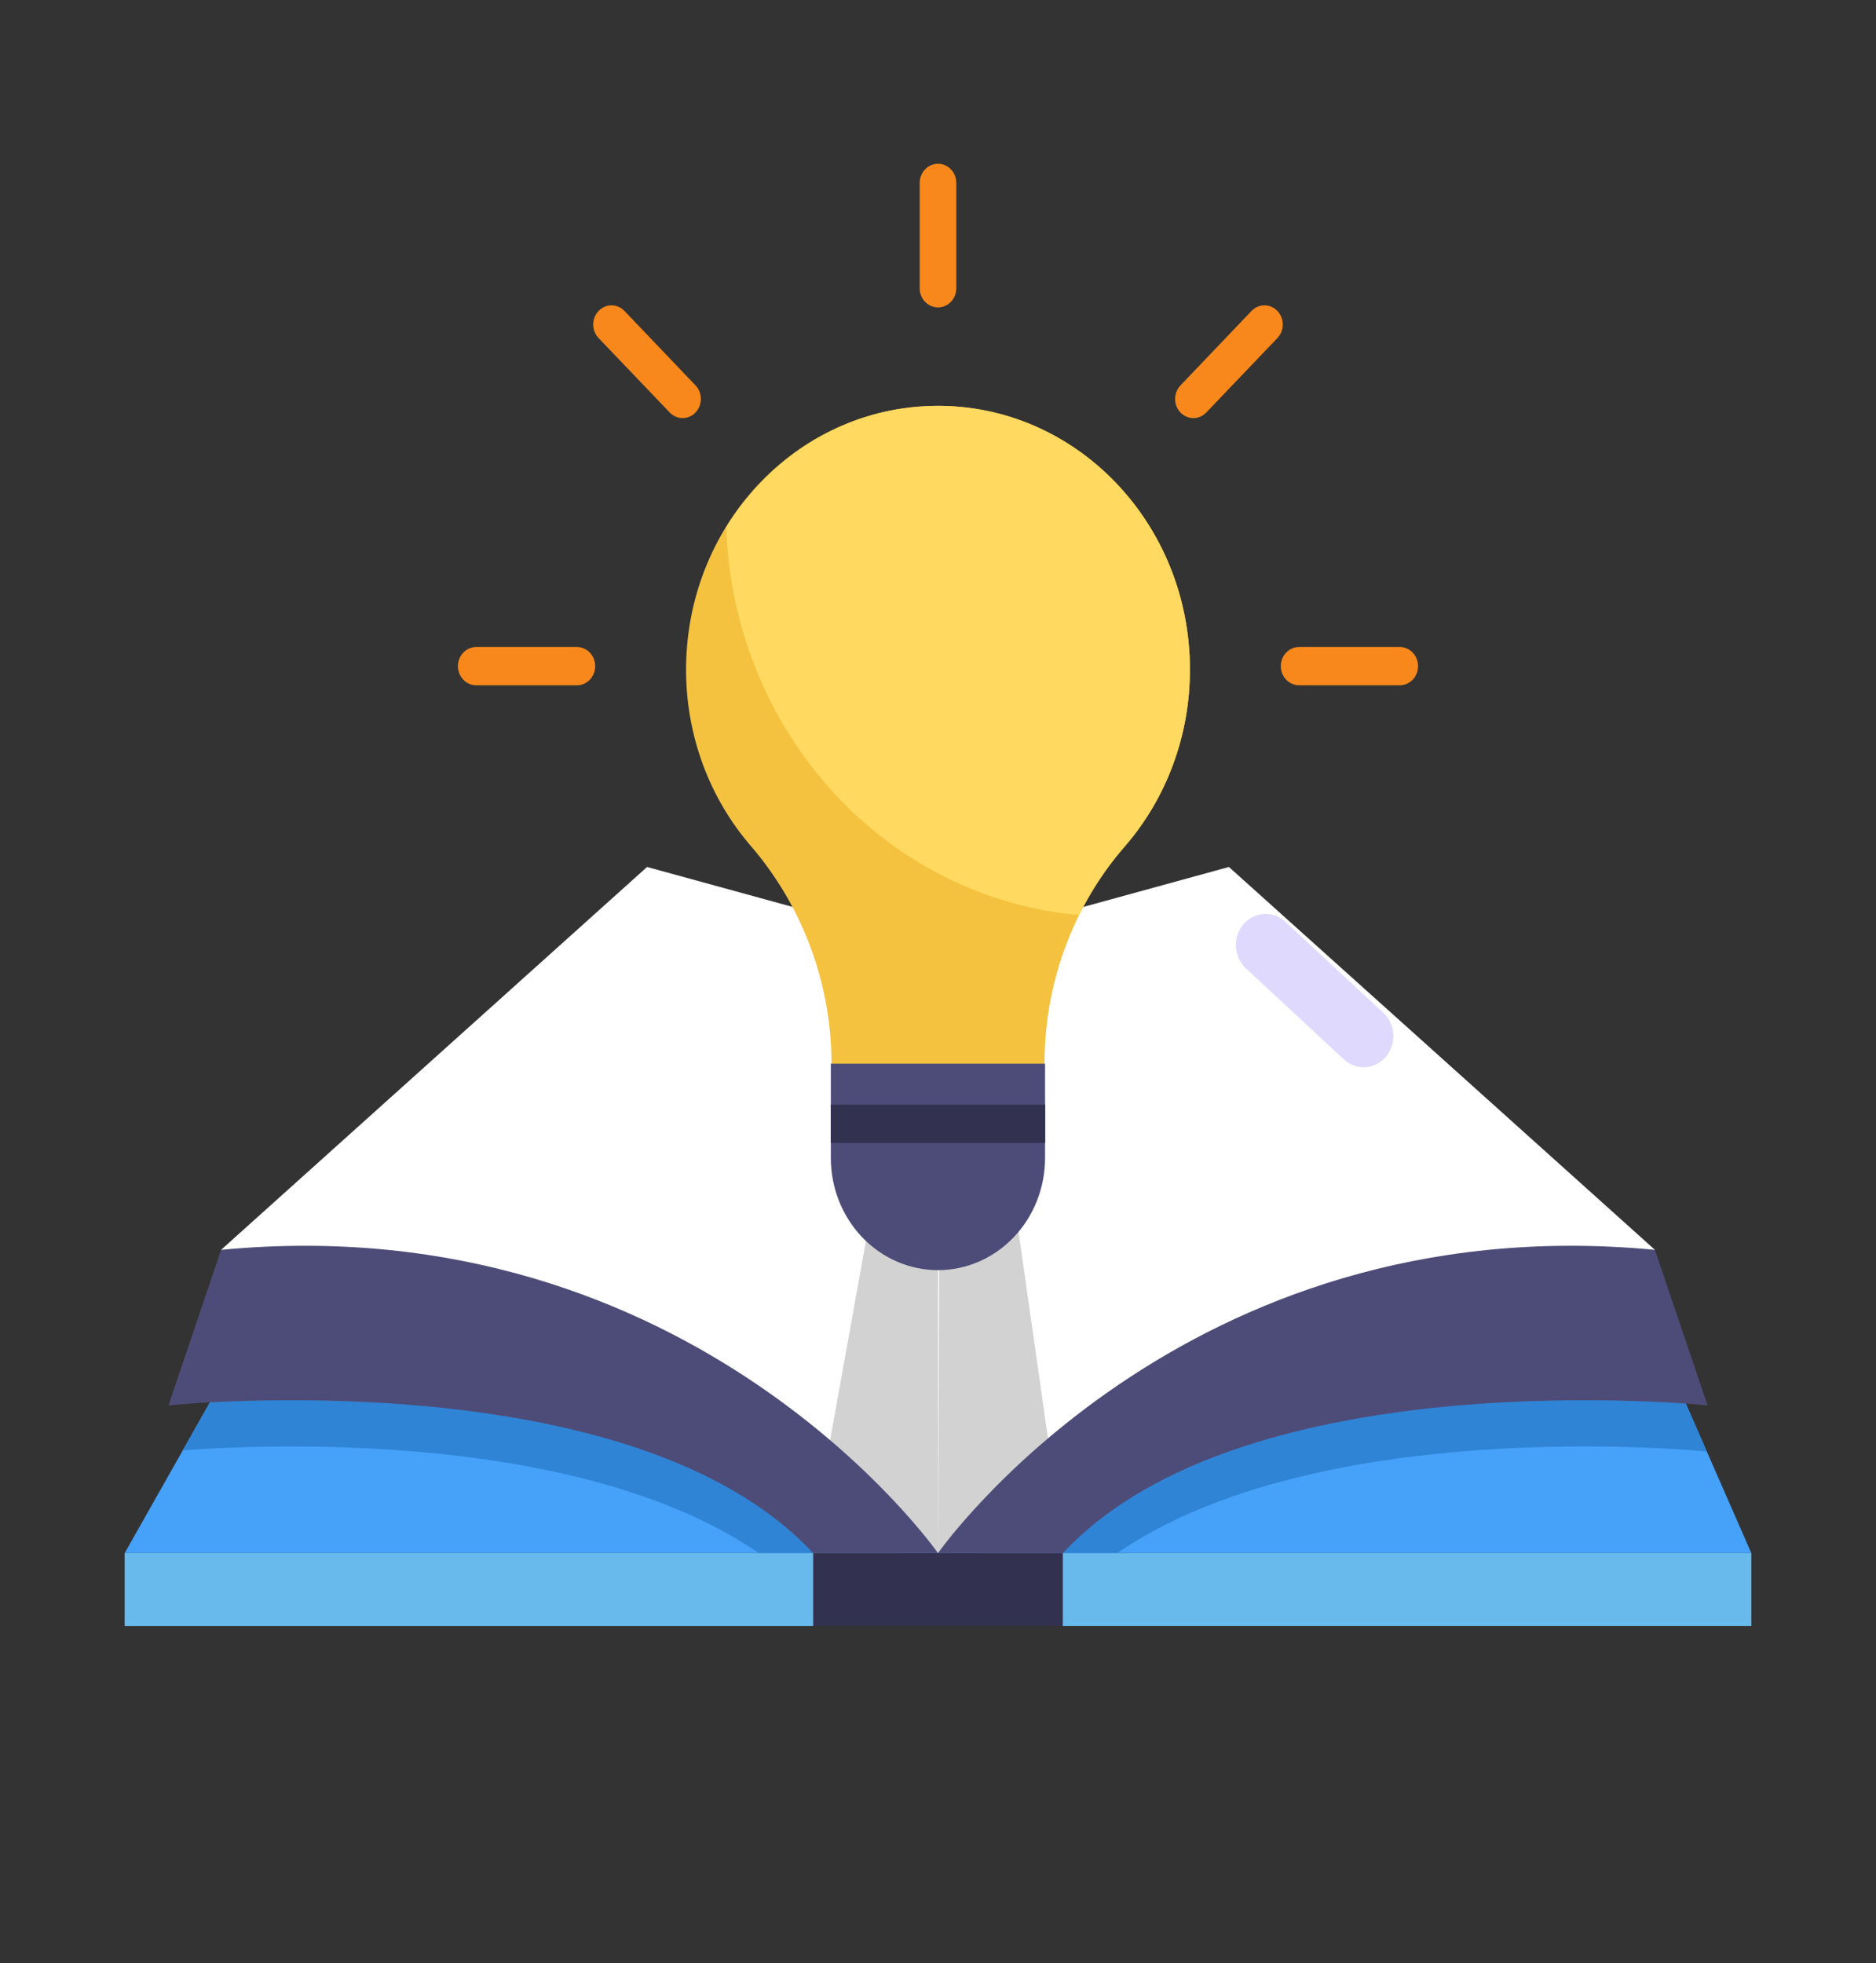 <svg width="86" height="90" viewBox="0 0 86 90" fill="none" xmlns="http://www.w3.org/2000/svg">
<rect x="0" y="0" width="86" height="90" fill="#333333" stroke="none"/>
<path d="M5.714 71.201L10.136 63.382L77.035 63.781L80.286 71.201H5.714Z" fill="#46A1F8"/>
<path d="M31.258 63.509L10.135 63.382L8.377 66.49C11.65 66.24 26.442 65.467 34.79 71.201H41.238C39.371 69.173 36.036 66.051 31.258 63.509Z" fill="#3084D6"/>
<path d="M51.21 71.201C60.401 64.888 77.416 66.459 78.243 66.543L77.035 63.781L54.486 63.645C49.842 66.165 46.591 69.208 44.762 71.201H51.21Z" fill="#3084D6"/>
<path d="M29.663 39.745L10.135 57.297L43 71.201V43.406L29.663 39.745Z" fill="white"/>
<path d="M56.336 39.745L43 43.406V71.201L75.865 57.297L56.336 39.745Z" fill="white"/>
<path opacity="0.2" d="M44.762 42.923L43.105 43.38L43 71.385L48.462 68.887L44.762 42.923Z" fill="#231F20"/>
<path opacity="0.2" d="M42.161 43.178L43 43.406V71.201L37.538 68.887L42.161 43.178Z" fill="#231F20"/>
<path d="M54.549 30.692C54.549 23.979 49.318 18.544 42.891 18.606C36.464 18.667 31.38 24.168 31.451 30.837C31.48 33.774 32.535 36.599 34.417 38.779C36.779 41.523 38.117 45.066 38.117 48.762V48.784H47.883V48.762C47.88 45.088 49.186 41.544 51.546 38.823C53.482 36.6 54.553 33.7 54.549 30.692Z" fill="#F4C23F"/>
<path d="M38.087 48.762H47.908V53.091C47.907 54.453 47.39 55.759 46.469 56.722C45.549 57.685 44.301 58.227 43 58.228C41.697 58.228 40.447 57.686 39.526 56.722C38.605 55.758 38.087 54.45 38.087 53.087V48.758V48.762Z" fill="#4D4C78"/>
<path d="M47.912 52.398V50.641H38.087V52.398H47.912Z" fill="#323150"/>
<path d="M43 14.093C42.778 14.093 42.564 14 42.407 13.835C42.249 13.671 42.161 13.447 42.161 13.215V8.385C42.161 8.152 42.249 7.929 42.407 7.764C42.564 7.6 42.778 7.507 43 7.507C43.223 7.507 43.436 7.6 43.593 7.764C43.751 7.929 43.839 8.152 43.839 8.385V13.215C43.839 13.447 43.751 13.671 43.593 13.835C43.436 14 43.223 14.093 43 14.093Z" fill="#F8881B"/>
<path d="M31.296 19.168C31.072 19.167 30.858 19.074 30.7 18.909L27.44 15.498C27.283 15.333 27.194 15.109 27.194 14.876C27.194 14.643 27.283 14.42 27.44 14.255C27.598 14.09 27.811 13.998 28.034 13.998C28.256 13.998 28.47 14.09 28.627 14.255L31.887 17.671C32.004 17.794 32.083 17.95 32.115 18.119C32.147 18.289 32.131 18.465 32.067 18.625C32.004 18.785 31.897 18.922 31.76 19.019C31.622 19.115 31.461 19.167 31.296 19.168Z" fill="#F8881B"/>
<path d="M54.704 19.168C54.928 19.167 55.142 19.074 55.3 18.909L58.559 15.498C58.717 15.333 58.805 15.109 58.805 14.876C58.805 14.643 58.717 14.42 58.559 14.255C58.402 14.09 58.188 13.998 57.966 13.998C57.743 13.998 57.53 14.09 57.372 14.255L54.113 17.671C53.996 17.794 53.917 17.95 53.885 18.119C53.852 18.289 53.869 18.465 53.932 18.625C53.995 18.785 54.102 18.922 54.24 19.019C54.377 19.115 54.539 19.167 54.704 19.168Z" fill="#F8881B"/>
<path d="M26.446 31.416H21.831C21.609 31.416 21.395 31.324 21.238 31.159C21.081 30.995 20.992 30.771 20.992 30.538C20.992 30.306 21.081 30.082 21.238 29.918C21.395 29.753 21.609 29.66 21.831 29.66H26.446C26.668 29.66 26.882 29.753 27.039 29.918C27.197 30.082 27.285 30.306 27.285 30.538C27.285 30.771 27.197 30.995 27.039 31.159C26.882 31.324 26.668 31.416 26.446 31.416Z" fill="#F8881B"/>
<path d="M64.168 31.416H59.554C59.331 31.416 59.118 31.324 58.961 31.159C58.803 30.995 58.715 30.771 58.715 30.538C58.715 30.306 58.803 30.082 58.961 29.918C59.118 29.753 59.331 29.66 59.554 29.66H64.168C64.391 29.66 64.604 29.753 64.762 29.918C64.919 30.082 65.007 30.306 65.007 30.538C65.007 30.771 64.919 30.995 64.762 31.159C64.604 31.324 64.391 31.416 64.168 31.416Z" fill="#F8881B"/>
<path d="M48.726 71.201H37.273V74.547H48.726V71.201Z" fill="#323150"/>
<path d="M37.278 71.201H5.714V74.547H37.278V71.201Z" fill="#67BAEB"/>
<path d="M48.722 74.546H80.286V71.201H48.722V74.546Z" fill="#67BAEB"/>
<path d="M43 71.201C43 71.201 31.841 55.22 10.135 57.297L7.723 64.427C7.723 64.427 28.946 62.236 37.274 71.201H43Z" fill="#4D4C78"/>
<path d="M43 71.201C43 71.201 54.159 55.22 75.865 57.297L78.277 64.427C78.277 64.427 57.054 62.236 48.726 71.201H43Z" fill="#4D4C78"/>
<path d="M42.891 18.606C38.864 18.645 35.331 20.858 33.292 24.164C33.599 33.559 40.605 41.176 49.469 41.949C50.027 40.816 50.725 39.765 51.545 38.823C53.482 36.6 54.553 33.7 54.549 30.692C54.549 23.979 49.318 18.544 42.891 18.606Z" fill="#FFD960"/>
<path d="M58.927 42.258C58.362 41.733 57.498 41.786 56.997 42.376C56.497 42.966 56.549 43.87 57.114 44.395L61.603 48.566C62.168 49.091 63.032 49.038 63.532 48.448C64.033 47.858 63.981 46.954 63.416 46.429L58.927 42.258Z" fill="#DFDAFD"/>
</svg>
